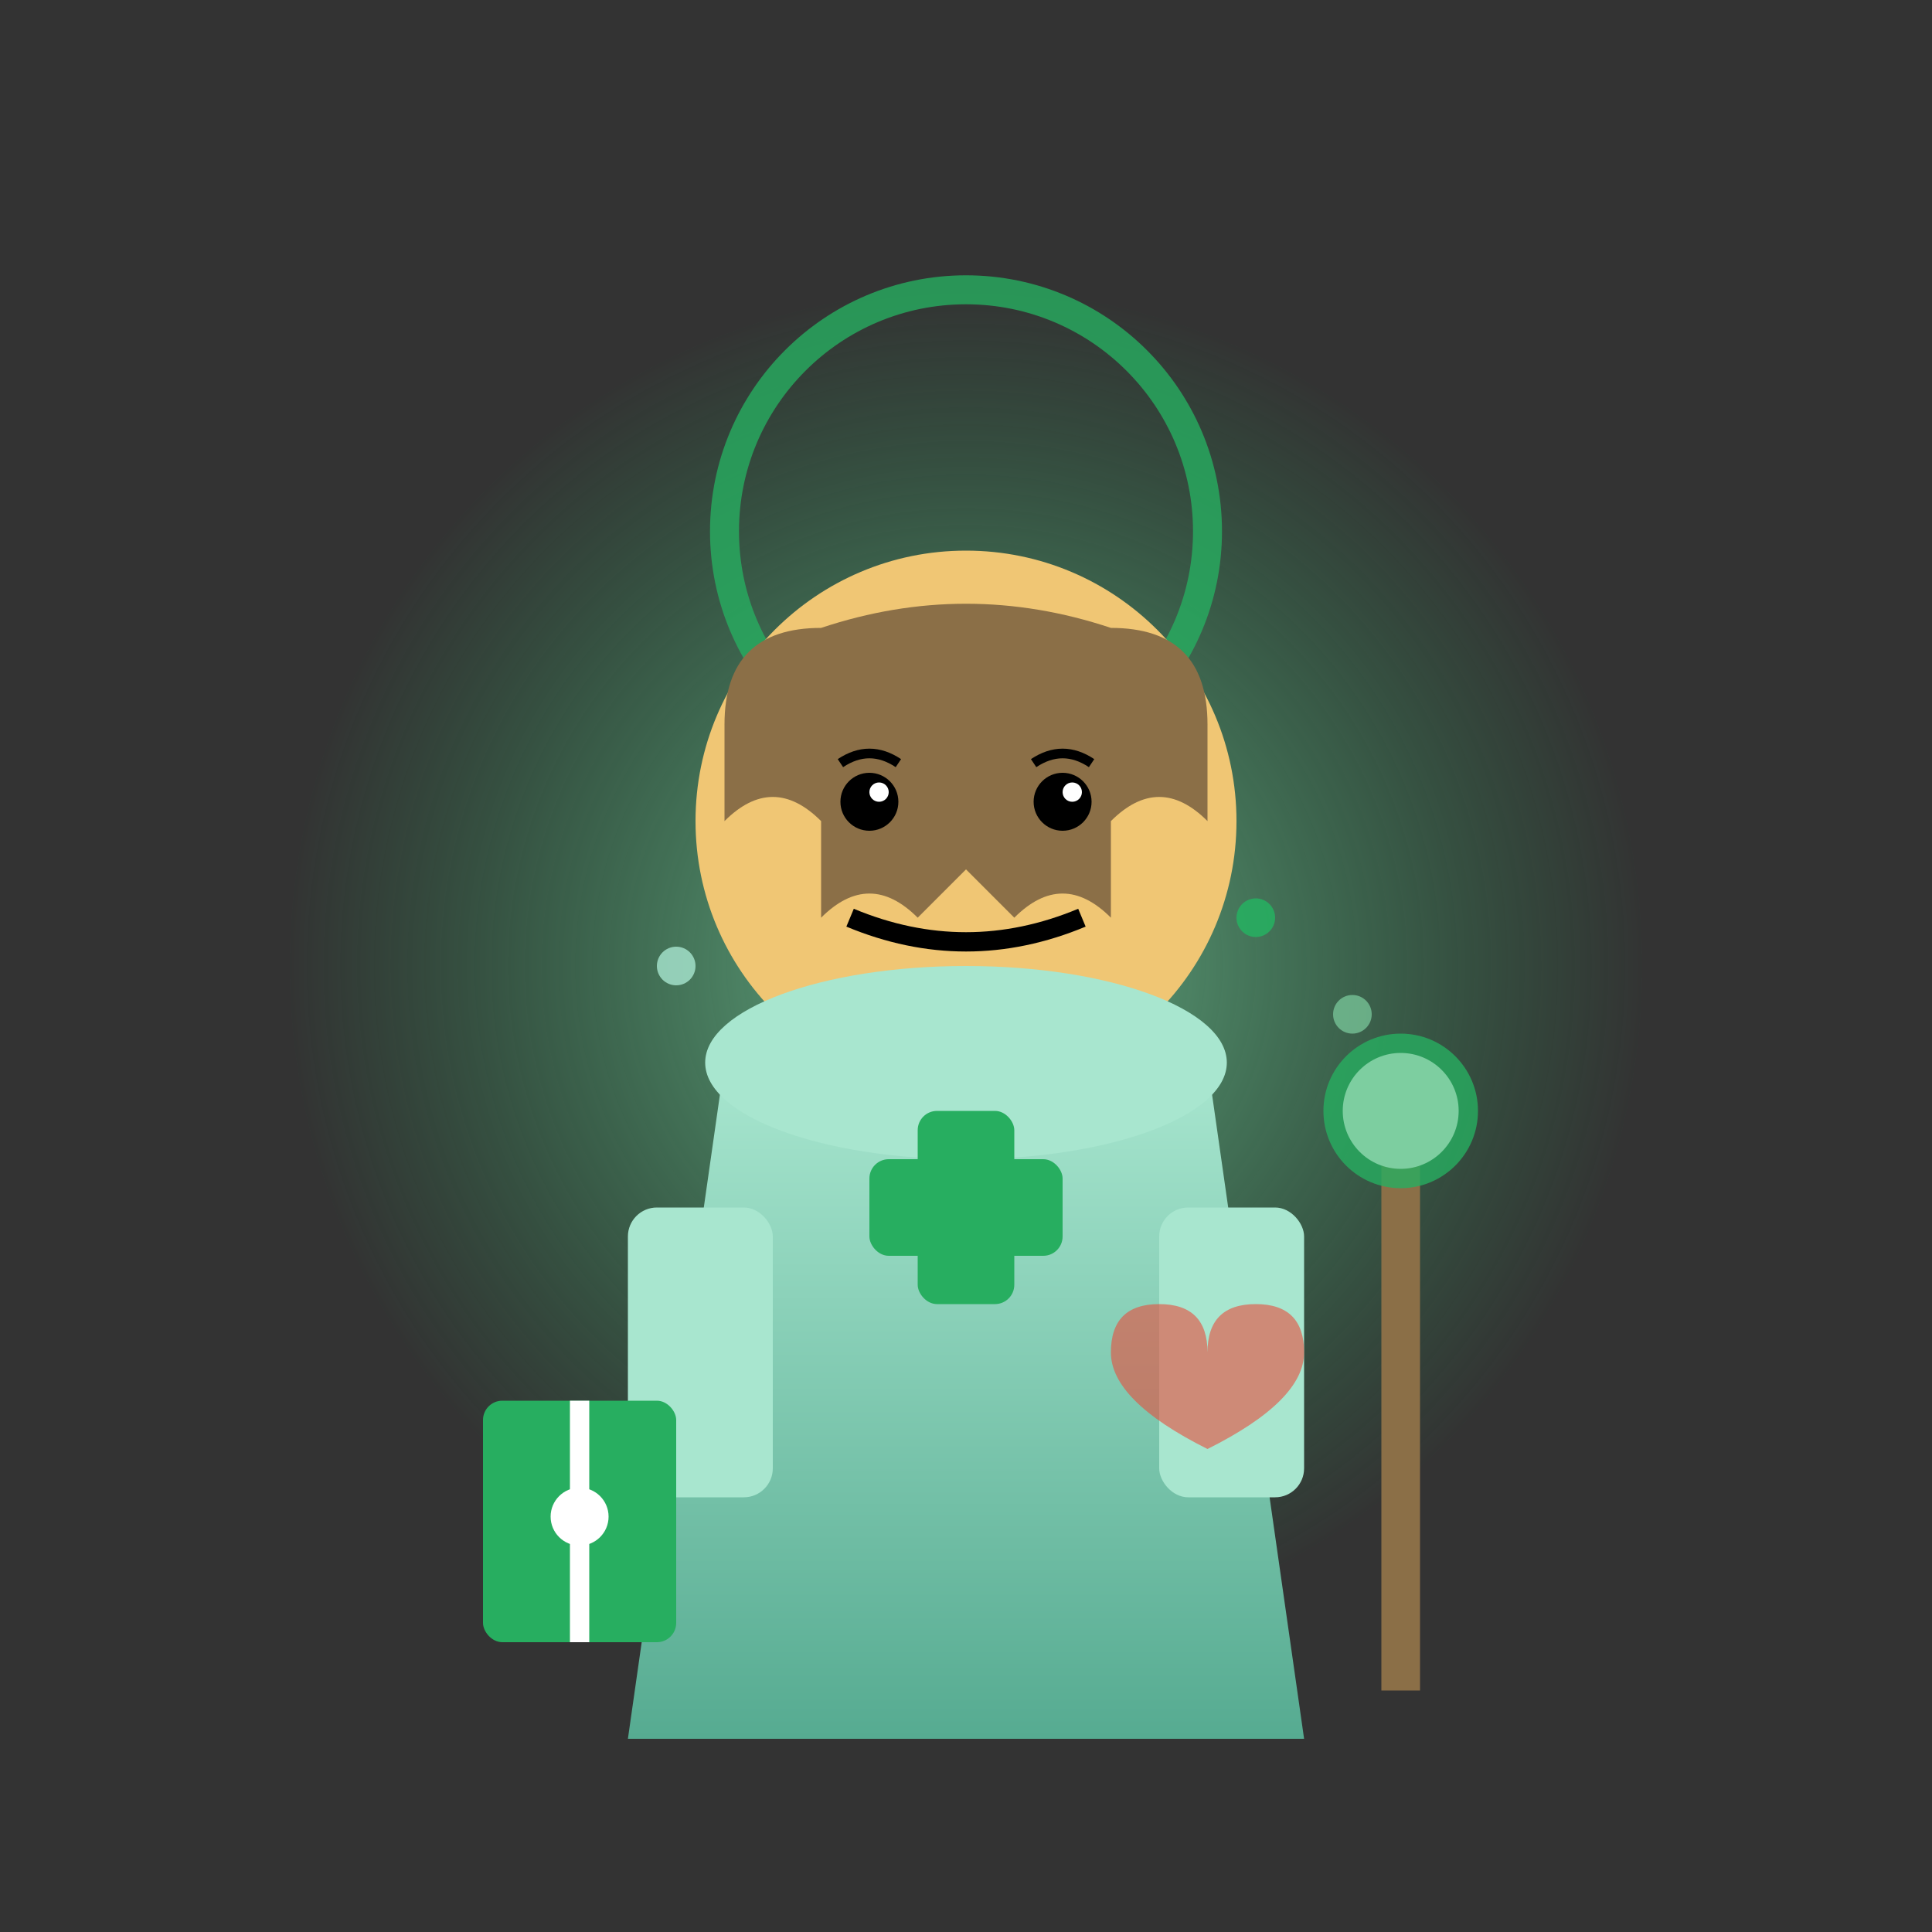 <svg xmlns="http://www.w3.org/2000/svg" viewBox="0 0 200 200">
  <rect x="0" y="0" width="200" height="200" fill="#333333" stroke="none"/>
  <!-- Healer Avatar -->
  <defs>
    <linearGradient id="healerRobe" x1="0%" y1="0%" x2="0%" y2="100%">
      <stop offset="0%" style="stop-color:#a8e6cf;stop-opacity:1" />
      <stop offset="100%" style="stop-color:#56ab91;stop-opacity:1" />
    </linearGradient>
    <radialGradient id="healingGlow" cx="50%" cy="50%" r="50%">
      <stop offset="0%" style="stop-color:#7dcea0;stop-opacity:0.8" />
      <stop offset="100%" style="stop-color:#27ae60;stop-opacity:0" />
    </radialGradient>
  </defs>
  
  <!-- Healing Aura -->
  <circle cx="100" cy="100" r="70" fill="url(#healingGlow)">
    <animate attributeName="r" values="65;75;65" dur="3s" repeatCount="indefinite"/>
    <animate attributeName="opacity" values="0.3;0.6;0.3" dur="3s" repeatCount="indefinite"/>
  </circle>
  
  <!-- Glowing Halo -->
  <circle cx="100" cy="55" r="25" fill="none" stroke="#27ae60" stroke-width="3" opacity="0.8">
    <animate attributeName="opacity" values="0.8;0.4;0.8" dur="2.5s" repeatCount="indefinite"/>
    <animate attributeName="r" values="24;26;24" dur="2.5s" repeatCount="indefinite"/>
  </circle>
  
  <!-- Face -->
  <circle cx="100" cy="85" r="28" fill="#f0c674"/>
  
  <!-- Hair (gentle waves) -->
  <path d="M 75 75 Q 75 65 85 65 Q 100 60 115 65 Q 125 65 125 75 L 125 85 Q 120 80 115 85 L 115 95 Q 110 90 105 95 L 100 90 L 95 95 Q 90 90 85 95 L 85 85 Q 80 80 75 85 Z" fill="#8B6F47"/>
  
  <!-- Eyes (kind and compassionate) -->
  <circle cx="90" cy="83" r="3" fill="#000"/>
  <circle cx="110" cy="83" r="3" fill="#000"/>
  <circle cx="91" cy="82" r="1" fill="#fff"/>
  <circle cx="111" cy="82" r="1" fill="#fff"/>
  <path d="M 87 79 Q 90 77 93 79" stroke="#000" stroke-width="1" fill="none"/>
  <path d="M 107 79 Q 110 77 113 79" stroke="#000" stroke-width="1" fill="none"/>
  
  <!-- Gentle Smile -->
  <path d="M 88 95 Q 100 100 112 95" stroke="#000" stroke-width="2" fill="none"/>
  
  <!-- Healer Robe -->
  <path d="M 75 110 L 65 180 L 135 180 L 125 110" fill="url(#healerRobe)"/>
  <ellipse cx="100" cy="110" rx="27" ry="10" fill="#a8e6cf"/>
  
  <!-- Medical Cross (green) -->
  <rect x="95" y="115" width="10" height="20" fill="#27ae60" rx="2"/>
  <rect x="90" y="120" width="20" height="10" fill="#27ae60" rx="2"/>
  
  <!-- Sleeves -->
  <rect x="65" y="125" width="15" height="30" fill="#a8e6cf" rx="3"/>
  <rect x="120" y="125" width="15" height="30" fill="#a8e6cf" rx="3"/>
  
  <!-- Healing Staff -->
  <line x1="145" y1="120" x2="145" y2="175" stroke="#8B6F47" stroke-width="4"/>
  <circle cx="145" cy="115" r="8" fill="#27ae60" opacity="0.8">
    <animate attributeName="opacity" values="0.8;0.4;0.8" dur="2s" repeatCount="indefinite"/>
  </circle>
  
  <!-- Healing Orb on staff -->
  <circle cx="145" cy="115" r="6" fill="#7dcea0">
    <animate attributeName="r" values="5;7;5" dur="2s" repeatCount="indefinite"/>
  </circle>
  
  <!-- Healing Book -->
  <rect x="50" y="145" width="20" height="25" fill="#27ae60" rx="2"/>
  <line x1="60" y1="145" x2="60" y2="170" stroke="#fff" stroke-width="2"/>
  <circle cx="60" cy="157" r="3" fill="#fff"/>
  
  <!-- Healing Sparkles -->
  <circle cx="130" cy="95" r="2" fill="#27ae60" opacity="0.9">
    <animate attributeName="opacity" values="0.9;0.2;0.9" dur="1.5s" repeatCount="indefinite"/>
    <animate attributeName="cy" values="95;85;95" dur="1.5s" repeatCount="indefinite"/>
  </circle>
  <circle cx="140" cy="105" r="2" fill="#7dcea0" opacity="0.7">
    <animate attributeName="opacity" values="0.7;0.2;0.7" dur="2s" begin="0.5s" repeatCount="indefinite"/>
    <animate attributeName="cy" values="105;95;105" dur="2s" begin="0.5s" repeatCount="indefinite"/>
  </circle>
  <circle cx="70" cy="100" r="2" fill="#a8e6cf" opacity="0.8">
    <animate attributeName="opacity" values="0.8;0.2;0.8" dur="1.8s" begin="0.3s" repeatCount="indefinite"/>
    <animate attributeName="cy" values="100;90;100" dur="1.8s" begin="0.3s" repeatCount="indefinite"/>
  </circle>
  
  <!-- Heart symbol (floating) -->
  <path d="M 125 140 Q 125 135 130 135 Q 135 135 135 140 Q 135 145 125 150 Q 115 145 115 140 Q 115 135 120 135 Q 125 135 125 140" fill="#e74c3c" opacity="0.6">
    <animate attributeName="opacity" values="0.6;0.3;0.6" dur="2.5s" repeatCount="indefinite"/>
    <animateTransform attributeName="transform" type="translate" values="0,0; 0,-5; 0,0" dur="2.5s" repeatCount="indefinite"/>
  </path>
</svg>
